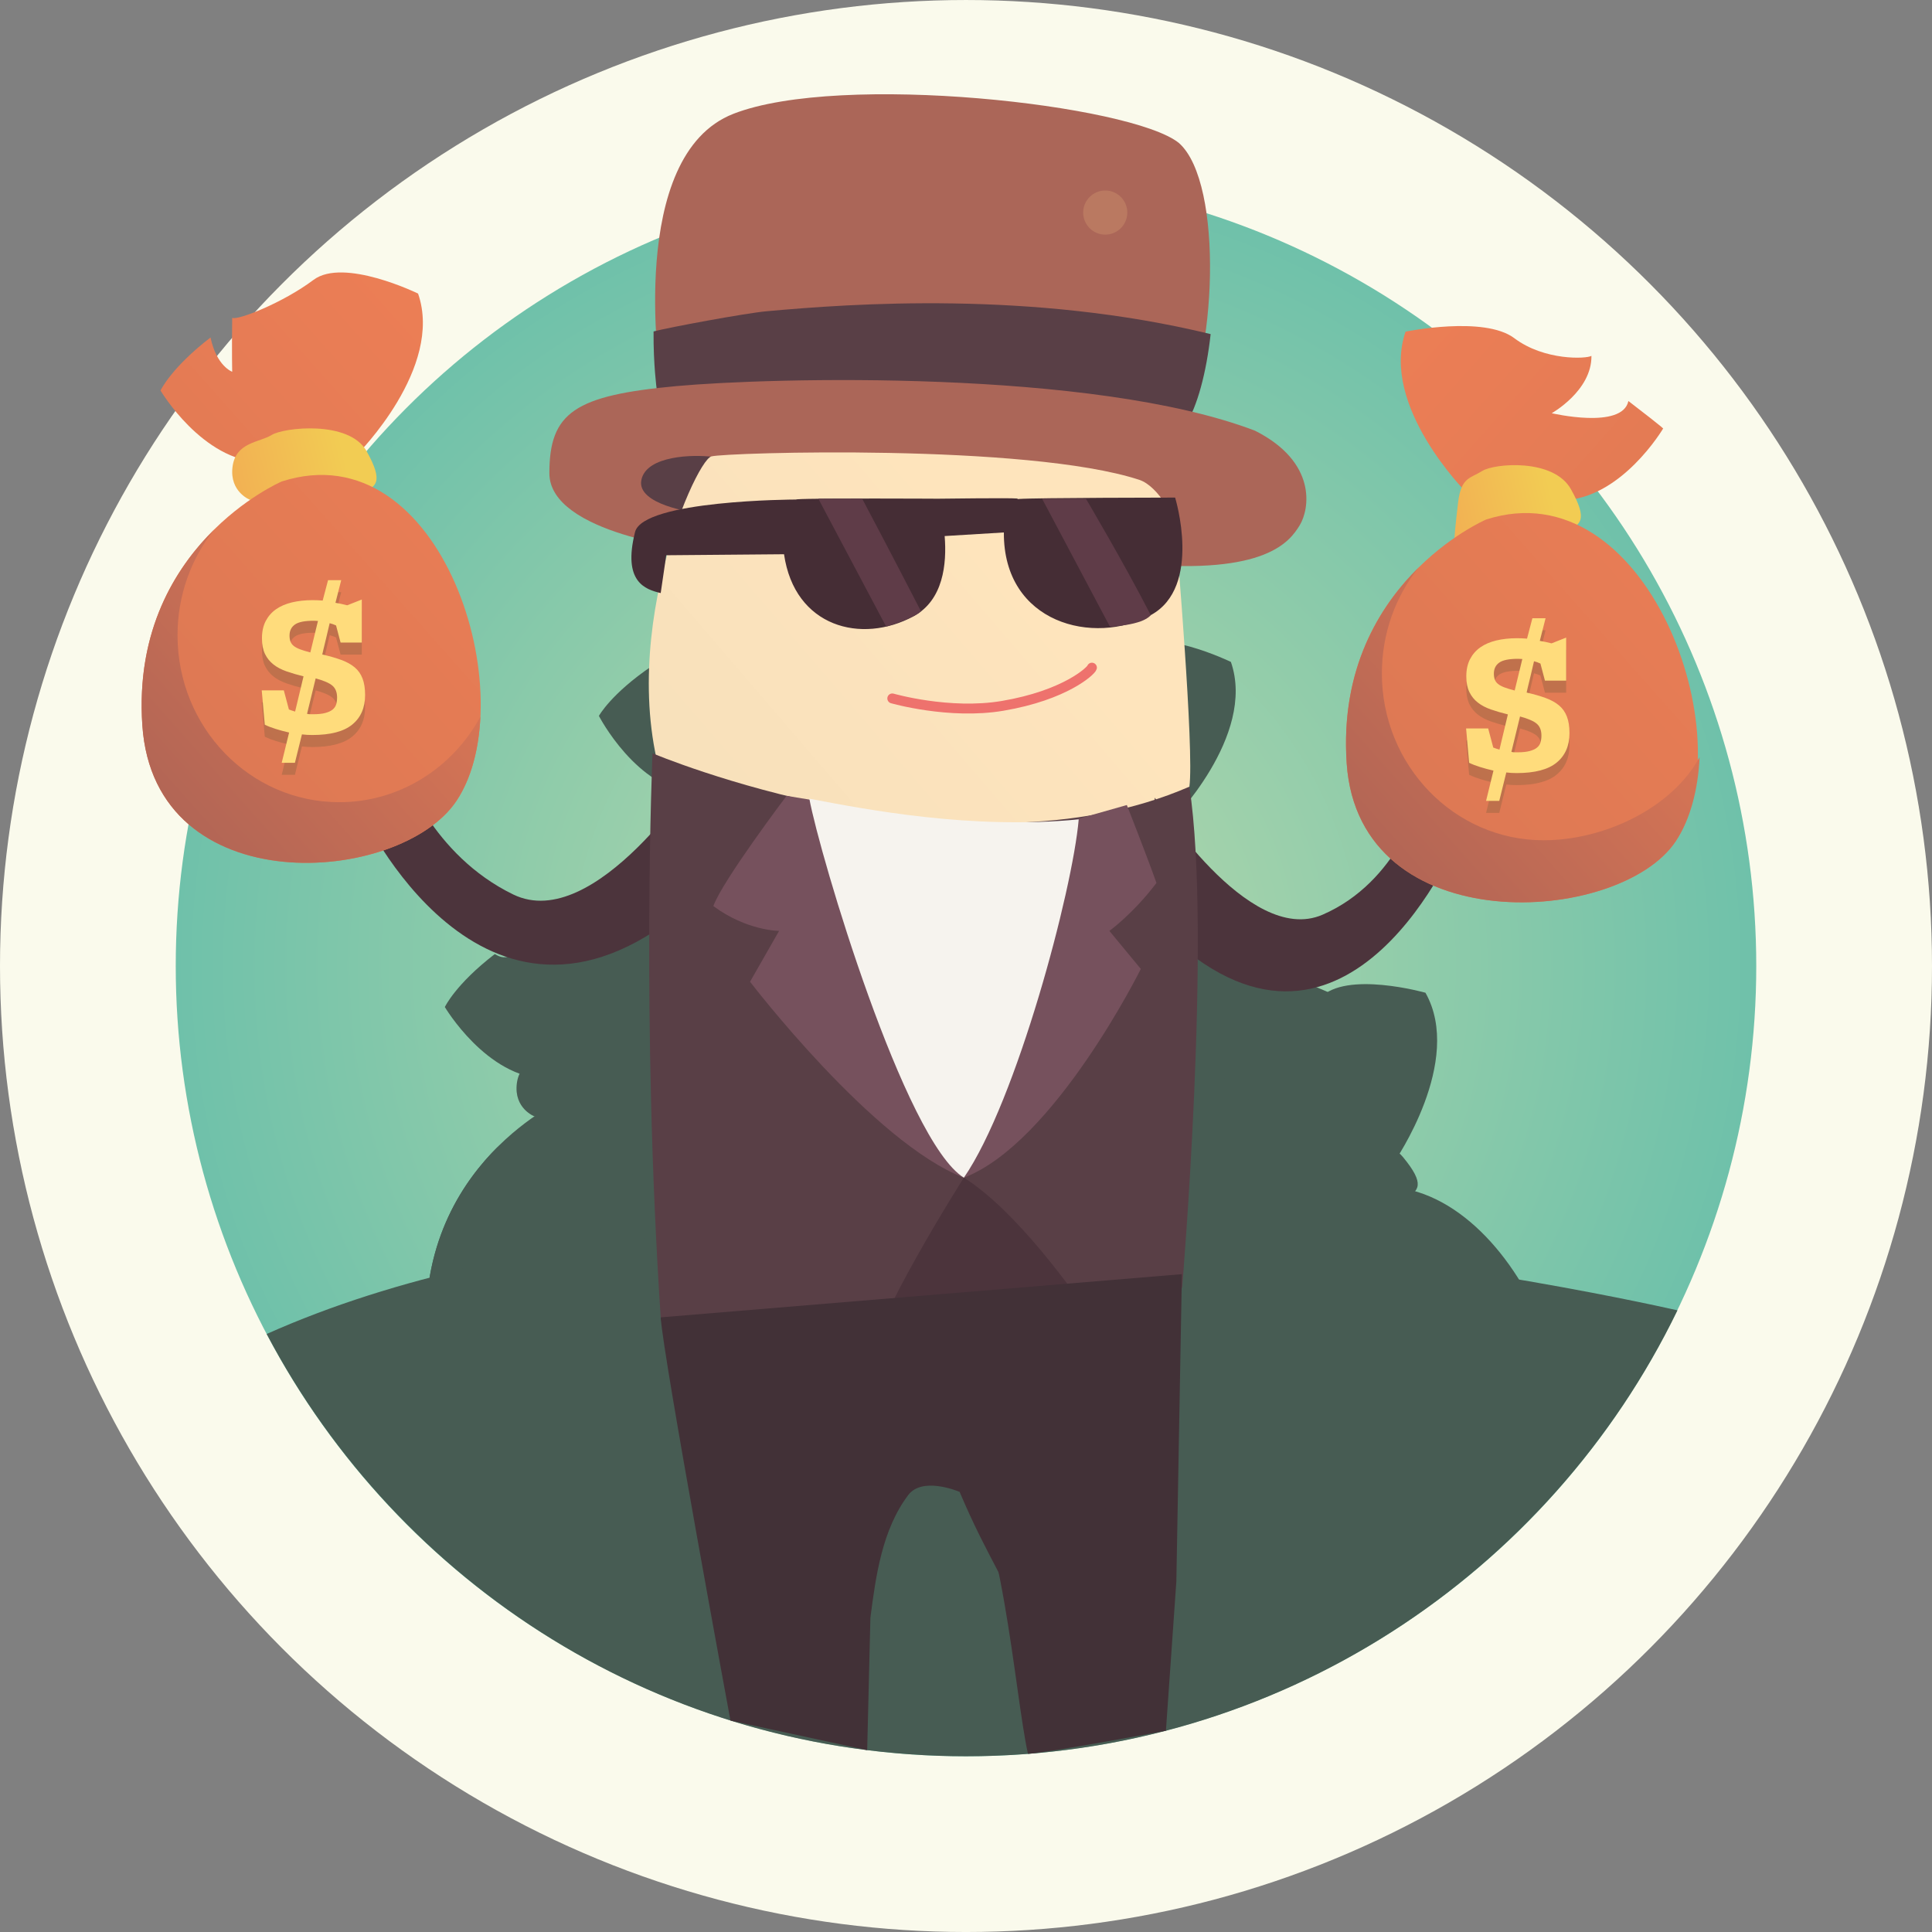 <?xml version="1.0" encoding="utf-8"?>
<!-- Generator: Adobe Illustrator 16.0.0, SVG Export Plug-In . SVG Version: 6.00 Build 0)  -->
<!DOCTYPE svg PUBLIC "-//W3C//DTD SVG 1.1//EN" "http://www.w3.org/Graphics/SVG/1.1/DTD/svg11.dtd">
<svg version="1.1" id="Calque_1" xmlns="http://www.w3.org/2000/svg" xmlns:xlink="http://www.w3.org/1999/xlink" x="0px" y="0px"
	 width="194.73px" height="194.732px" viewBox="0 0 194.73 194.732" enable-background="new 0 0 194.73 194.732"
	 xml:space="preserve">
<rect x="0" y="0" width="194.73" height="194.732" fill="#808080" stroke="none"/>
<g>
	<circle fill="#FAFAEC" cx="97.365" cy="97.366" r="97.365"/>
	<radialGradient id="SVGID_1_" cx="97.366" cy="97.366" r="79.651" gradientUnits="userSpaceOnUse">
		<stop  offset="0" style="stop-color:#BBDAAB"/>
		<stop  offset="1" style="stop-color:#6FC1AA"/>
	</radialGradient>
	<circle fill="url(#SVGID_1_)" cx="97.365" cy="97.366" r="79.652"/>
	<g>
		<path fill="#475C53" d="M128.214,116.396c0,0,8.705-8.705,6.107-16.186c0,0-7.506-3.665-10.547-1.373
			c-3.043,2.289-7.686,4.121-8.188,3.816c-0.045,3.512,0,5.438,0,5.438s-1.572-0.553-2.184-3.453
			c-3.971,3.053-5.039,5.344-5.039,5.344s4.215,7.127,10.201,7.229C124.55,117.31,128.214,116.396,128.214,116.396z"/>
		<path fill="#475C53" d="M117.392,121.001c0,0-2.08-0.789-1.775-3.307c0.307-2.521,2.721-2.467,3.943-3.229
			c1.221-0.766,7.814-1.506,9.57,1.625s0.994,3.664-0.611,4.197C126.917,120.824,117.392,121.001,117.392,121.001z"/>
		<path fill="#475C53" d="M120.582,119.148c0,0-15.271,6.562-14.051,24.58c1.225,18.018,26.018,16.104,31.668,7.604
			C145.099,140.949,136.765,113.953,120.582,119.148z"/>
		<g opacity="0.5">
			<path fill="#475C53" d="M119.976,145.304c-0.42-0.133-0.787-0.273-1.104-0.426l-0.307-3.465h2.225l0.514,1.928
				c0.111,0.043,0.219,0.082,0.32,0.115c0.104,0.035,0.205,0.066,0.303,0.094l0.85-3.549c-0.623-0.152-1.191-0.318-1.707-0.5
				c-0.518-0.178-0.959-0.41-1.32-0.695c-0.365-0.283-0.648-0.635-0.855-1.057c-0.205-0.422-0.309-0.953-0.309-1.588
				c0-0.664,0.125-1.238,0.373-1.725c0.252-0.482,0.594-0.881,1.037-1.191c0.443-0.312,0.98-0.545,1.609-0.697
				s1.324-0.227,2.088-0.227c0.178,0,0.352,0.002,0.518,0.01c0.166,0.006,0.332,0.016,0.496,0.031l0.541-2.055h1.328l-0.582,2.283
				c0.197,0.027,0.387,0.062,0.572,0.104c0.186,0.043,0.389,0.09,0.613,0.145l1.471-0.578v4.338h-2.137l-0.457-1.725
				c-0.207-0.098-0.422-0.172-0.645-0.23l-0.371,1.578c-0.098,0.4-0.184,0.762-0.262,1.082c-0.074,0.316-0.111,0.482-0.111,0.496
				c0.732,0.166,1.373,0.35,1.918,0.551c0.547,0.201,0.998,0.447,1.35,0.748c0.354,0.295,0.617,0.67,0.789,1.119
				c0.174,0.449,0.26,1.008,0.26,1.67c0,1.275-0.43,2.264-1.293,2.971c-0.857,0.707-2.205,1.057-4.035,1.057
				c-0.361,0-0.707-0.021-1.039-0.062l-0.709,2.865h-1.33l0.746-3.049C120.843,145.558,120.394,145.435,119.976,145.304z
				 M124.023,134.406c-0.068-0.006-0.139-0.01-0.207-0.01c-0.914,0-1.551,0.127-1.91,0.385c-0.359,0.256-0.541,0.627-0.541,1.109
				c0,0.236,0.033,0.438,0.094,0.602c0.064,0.168,0.17,0.312,0.322,0.436c0.154,0.127,0.363,0.242,0.635,0.346
				c0.27,0.102,0.619,0.209,1.047,0.318l0.77-3.174C124.162,134.417,124.091,134.414,124.023,134.406z M123.443,143.822
				c0.111,0,0.219,0,0.332,0c0.484,0,0.881-0.045,1.191-0.127c0.312-0.082,0.559-0.197,0.738-0.342
				c0.18-0.146,0.301-0.322,0.363-0.529c0.061-0.209,0.092-0.438,0.092-0.684c0-0.527-0.154-0.928-0.467-1.195
				c-0.309-0.27-0.875-0.516-1.691-0.736l-0.869,3.568C123.228,143.806,123.332,143.822,123.443,143.822z"/>
		</g>
		<g>
			<path fill="#475C53" d="M119.976,144.093c-0.42-0.131-0.787-0.271-1.104-0.426l-0.307-3.465h2.225l0.514,1.93
				c0.111,0.043,0.219,0.08,0.32,0.115c0.104,0.033,0.205,0.064,0.303,0.094l0.85-3.551c-0.623-0.152-1.191-0.318-1.707-0.498
				c-0.518-0.18-0.959-0.41-1.32-0.695c-0.365-0.283-0.648-0.637-0.855-1.059c-0.205-0.422-0.309-0.951-0.309-1.586
				c0-0.664,0.125-1.238,0.373-1.725c0.252-0.482,0.594-0.881,1.037-1.193s0.98-0.543,1.609-0.697
				c0.629-0.148,1.324-0.227,2.088-0.227c0.178,0,0.352,0.004,0.518,0.01c0.166,0.008,0.332,0.018,0.496,0.033l0.541-2.057h1.328
				l-0.582,2.283c0.197,0.029,0.387,0.064,0.572,0.104c0.186,0.043,0.389,0.09,0.613,0.146l1.471-0.58v4.336h-2.137l-0.457-1.723
				c-0.207-0.096-0.422-0.172-0.645-0.229l-0.371,1.578c-0.098,0.4-0.184,0.762-0.262,1.08c-0.074,0.318-0.111,0.484-0.111,0.496
				c0.732,0.166,1.373,0.35,1.918,0.551c0.547,0.201,0.998,0.449,1.35,0.748c0.354,0.295,0.617,0.672,0.789,1.121
				c0.174,0.449,0.26,1.006,0.26,1.67c0,1.271-0.43,2.264-1.293,2.969c-0.857,0.707-2.205,1.057-4.035,1.057
				c-0.361,0-0.707-0.02-1.039-0.061l-0.709,2.863h-1.33l0.746-3.051C120.843,144.347,120.394,144.226,119.976,144.093z
				 M124.023,133.197c-0.068-0.008-0.139-0.01-0.207-0.01c-0.914,0-1.551,0.127-1.91,0.385c-0.359,0.254-0.541,0.625-0.541,1.107
				c0,0.236,0.033,0.439,0.094,0.604c0.064,0.168,0.17,0.311,0.322,0.436c0.154,0.125,0.363,0.24,0.635,0.344
				c0.27,0.104,0.619,0.209,1.047,0.32l0.77-3.176C124.162,133.207,124.091,133.205,124.023,133.197z M123.443,142.611
				c0.111,0,0.219,0,0.332,0c0.484,0,0.881-0.043,1.191-0.125c0.312-0.084,0.559-0.197,0.738-0.342s0.301-0.322,0.363-0.529
				c0.061-0.209,0.092-0.438,0.092-0.686c0-0.525-0.154-0.926-0.467-1.195c-0.309-0.268-0.875-0.514-1.691-0.734l-0.869,3.568
				C123.228,142.597,123.332,142.611,123.443,142.611z"/>
		</g>
		<path fill="#475C53" d="M126.378,151.476c-9.002,0-16.301-7.531-16.301-16.822c0-4.045,1.385-7.752,3.688-10.654
			c-3.891,3.842-7.881,10.174-7.234,19.729c1.225,18.018,26.018,16.104,31.668,7.604c1.477-2.223,2.25-5.209,2.404-8.475
			C137.814,147.998,132.492,151.476,126.378,151.476z"/>
	</g>
	<g>
		<path fill="#475C53" d="M117.958,82.902c0,0,8.705-8.704,6.107-16.185c0,0-7.506-3.665-10.547-1.374
			c-3.043,2.29-7.686,4.121-8.188,3.816c-0.047,3.513,0,5.438,0,5.438s-1.574-0.553-2.184-3.453
			c-3.971,3.053-5.041,5.344-5.041,5.344s4.215,7.126,10.201,7.229C114.292,83.817,117.958,82.902,117.958,82.902z"/>
		<path fill="#475C53" d="M107.134,87.509c0,0-2.08-0.789-1.773-3.308c0.307-2.521,2.721-2.466,3.941-3.229
			c1.223-0.765,7.816-1.506,9.57,1.625c1.758,3.131,0.996,3.664-0.609,4.198C116.662,87.33,107.134,87.509,107.134,87.509z"/>
		<path fill="#475C53" d="M110.324,85.655c0,0-15.27,6.562-14.05,24.579c1.226,18.018,26.019,16.105,31.669,7.604
			C134.841,107.457,126.507,80.459,110.324,85.655z"/>
		<g opacity="0.5">
			<path fill="#475C53" d="M109.718,111.812c-0.418-0.133-0.785-0.275-1.102-0.428l-0.309-3.465h2.225l0.514,1.93
				c0.113,0.041,0.219,0.082,0.322,0.115c0.104,0.035,0.205,0.064,0.303,0.094l0.85-3.549c-0.623-0.154-1.191-0.32-1.709-0.5
				c-0.516-0.178-0.957-0.41-1.32-0.695c-0.363-0.283-0.648-0.637-0.855-1.059c-0.203-0.42-0.307-0.951-0.307-1.588
				c0-0.664,0.123-1.236,0.371-1.723c0.252-0.482,0.596-0.881,1.039-1.193s0.979-0.543,1.607-0.695
				c0.631-0.152,1.326-0.227,2.088-0.227c0.178,0,0.354,0,0.518,0.01c0.168,0.006,0.332,0.016,0.498,0.031l0.541-2.056h1.326
				l-0.58,2.283c0.197,0.027,0.387,0.064,0.572,0.105s0.389,0.088,0.611,0.145l1.473-0.58v4.338h-2.139l-0.455-1.725
				c-0.207-0.096-0.422-0.172-0.645-0.229l-0.373,1.578c-0.096,0.4-0.182,0.762-0.26,1.08c-0.076,0.318-0.113,0.482-0.113,0.498
				c0.734,0.164,1.373,0.35,1.92,0.549c0.545,0.203,0.996,0.449,1.35,0.748c0.352,0.297,0.617,0.67,0.787,1.121
				c0.174,0.449,0.26,1.006,0.26,1.67c0,1.273-0.43,2.264-1.291,2.969c-0.857,0.707-2.205,1.057-4.037,1.057
				c-0.359,0-0.707-0.02-1.039-0.061l-0.707,2.865h-1.332l0.748-3.051C110.587,112.064,110.138,111.941,109.718,111.812z
				 M113.767,100.914c-0.07-0.006-0.139-0.01-0.209-0.01c-0.912,0-1.549,0.127-1.908,0.385c-0.359,0.254-0.541,0.627-0.541,1.107
				c0,0.238,0.033,0.439,0.094,0.604c0.062,0.166,0.17,0.311,0.322,0.436c0.154,0.125,0.363,0.242,0.635,0.344
				c0.268,0.102,0.617,0.211,1.045,0.32l0.77-3.176C113.904,100.923,113.835,100.921,113.767,100.914z M113.185,110.328
				c0.111,0,0.221,0,0.332,0c0.484,0,0.883-0.043,1.191-0.125c0.314-0.084,0.561-0.197,0.738-0.342
				c0.18-0.146,0.301-0.322,0.365-0.531c0.061-0.207,0.092-0.436,0.092-0.684c0-0.527-0.156-0.926-0.467-1.193
				c-0.311-0.271-0.875-0.518-1.693-0.738l-0.869,3.57C112.972,110.314,113.074,110.328,113.185,110.328z"/>
		</g>
		<g>
			<path fill="#475C53" d="M109.718,110.599c-0.418-0.129-0.785-0.271-1.102-0.426l-0.309-3.463h2.225l0.514,1.93
				c0.113,0.043,0.219,0.08,0.322,0.113s0.205,0.066,0.303,0.096l0.85-3.551c-0.623-0.152-1.191-0.32-1.709-0.498
				c-0.516-0.182-0.957-0.41-1.32-0.697c-0.363-0.283-0.648-0.635-0.855-1.059c-0.203-0.422-0.307-0.951-0.307-1.586
				c0-0.664,0.123-1.238,0.371-1.725c0.252-0.482,0.596-0.881,1.039-1.193c0.443-0.312,0.979-0.542,1.607-0.696
				c0.631-0.149,1.326-0.227,2.088-0.227c0.178,0,0.354,0.004,0.518,0.01c0.168,0.007,0.332,0.018,0.498,0.032l0.541-2.056h1.326
				l-0.58,2.283c0.197,0.028,0.387,0.063,0.572,0.104c0.186,0.042,0.389,0.09,0.611,0.146l1.473-0.581v4.337h-2.139l-0.455-1.723
				c-0.207-0.098-0.422-0.174-0.645-0.229l-0.373,1.578c-0.096,0.398-0.182,0.762-0.26,1.08c-0.076,0.316-0.113,0.484-0.113,0.496
				c0.734,0.166,1.373,0.35,1.92,0.551c0.545,0.201,0.996,0.447,1.35,0.748c0.352,0.295,0.617,0.67,0.787,1.119
				c0.174,0.449,0.26,1.006,0.26,1.67c0,1.273-0.43,2.264-1.291,2.971c-0.857,0.705-2.205,1.057-4.037,1.057
				c-0.359,0-0.707-0.021-1.039-0.062l-0.707,2.865h-1.332l0.748-3.051C110.587,110.853,110.138,110.732,109.718,110.599z
				 M113.767,99.703c-0.07-0.006-0.139-0.008-0.209-0.008c-0.912,0-1.549,0.125-1.908,0.383c-0.359,0.254-0.541,0.627-0.541,1.109
				c0,0.236,0.033,0.438,0.094,0.604c0.062,0.166,0.17,0.311,0.322,0.434c0.154,0.127,0.363,0.24,0.635,0.344
				c0.268,0.104,0.617,0.209,1.045,0.32l0.77-3.174C113.904,99.714,113.835,99.71,113.767,99.703z M113.185,109.117
				c0.111,0,0.221,0,0.332,0c0.484,0,0.883-0.043,1.191-0.125c0.314-0.082,0.561-0.195,0.738-0.342
				c0.18-0.145,0.301-0.322,0.365-0.529c0.061-0.207,0.092-0.438,0.092-0.686c0-0.525-0.156-0.924-0.467-1.193
				s-0.875-0.514-1.693-0.736l-0.869,3.568C112.972,109.103,113.074,109.117,113.185,109.117z"/>
		</g>
		<path fill="#475C53" d="M116.123,117.984c-9.004,0-16.301-7.533-16.301-16.824c0-4.043,1.383-7.751,3.688-10.653
			c-3.893,3.841-7.882,10.174-7.236,19.727c1.226,18.018,26.019,16.105,31.669,7.604c1.477-2.223,2.25-5.207,2.404-8.473
			C127.556,114.503,122.236,117.984,116.123,117.984z"/>
	</g>
	<g>
		<path fill="#475C53" d="M64.688,107.916c0,0,8.705-8.705,6.107-16.185c0,0-7.506-3.665-10.547-1.374
			c-3.043,2.29-7.686,4.121-8.188,3.816c-0.046,3.513-2.184,1.985-2.184,1.985s0.61,2.9,0,0c-3.971,3.052-5.04,5.343-5.04,5.343
			s4.215,7.127,10.201,7.229C61.023,108.83,64.688,107.916,64.688,107.916z"/>
		<path fill="#475C53" d="M53.865,112.521c0,0-2.08-0.789-1.774-3.307c0.307-2.521,2.721-2.467,3.942-3.229
			c1.222-0.766,7.815-1.506,9.57,1.625c1.757,3.131,0.995,3.664-0.61,4.197C63.392,112.343,53.865,112.521,53.865,112.521z"/>
		<path fill="#475C53" d="M57.055,110.667c0,0-15.271,6.562-14.051,24.58c1.226,18.018,26.019,16.104,31.669,7.604
			C81.572,132.468,73.238,105.472,57.055,110.667z"/>
		<g opacity="0.5">
			<path fill="#475C53" d="M56.449,136.824c-0.419-0.133-0.786-0.273-1.103-0.426l-0.308-3.465h2.225l0.514,1.928
				c0.112,0.043,0.219,0.082,0.321,0.115c0.104,0.035,0.205,0.066,0.303,0.094l0.85-3.549c-0.623-0.152-1.191-0.318-1.708-0.5
				c-0.517-0.178-0.958-0.41-1.32-0.695c-0.364-0.283-0.648-0.635-0.855-1.057c-0.204-0.422-0.308-0.953-0.308-1.588
				c0-0.664,0.124-1.238,0.372-1.725c0.252-0.482,0.595-0.881,1.038-1.191c0.443-0.312,0.979-0.545,1.608-0.697
				c0.63-0.152,1.325-0.227,2.088-0.227c0.178,0,0.353,0.002,0.518,0.01c0.167,0.006,0.332,0.016,0.497,0.031l0.541-2.055h1.327
				l-0.581,2.283c0.197,0.027,0.387,0.062,0.572,0.104c0.186,0.043,0.389,0.09,0.612,0.145l1.472-0.578v4.338h-2.138l-0.456-1.725
				c-0.207-0.098-0.422-0.172-0.645-0.23l-0.372,1.578c-0.097,0.4-0.183,0.762-0.261,1.082c-0.075,0.316-0.112,0.482-0.112,0.496
				c0.733,0.166,1.373,0.35,1.919,0.551s0.997,0.447,1.35,0.748c0.353,0.295,0.617,0.67,0.788,1.119
				c0.174,0.449,0.26,1.008,0.26,1.67c0,1.275-0.43,2.264-1.292,2.971c-0.857,0.707-2.205,1.057-4.036,1.057
				c-0.36,0-0.707-0.021-1.039-0.062l-0.708,2.865h-1.331l0.747-3.049C57.317,137.078,56.868,136.955,56.449,136.824z
				 M60.497,125.925c-0.069-0.006-0.139-0.01-0.208-0.01c-0.913,0-1.55,0.127-1.909,0.385c-0.359,0.256-0.541,0.627-0.541,1.109
				c0,0.236,0.033,0.438,0.094,0.602c0.063,0.168,0.17,0.312,0.322,0.436c0.154,0.127,0.363,0.242,0.635,0.346
				c0.269,0.102,0.618,0.209,1.046,0.318l0.77-3.174C60.635,125.937,60.565,125.933,60.497,125.925z M59.916,135.341
				c0.111,0,0.22,0,0.332,0c0.484,0,0.882-0.045,1.191-0.127c0.313-0.082,0.56-0.197,0.738-0.342
				c0.18-0.146,0.301-0.322,0.364-0.529c0.061-0.209,0.092-0.438,0.092-0.684c0-0.527-0.155-0.928-0.467-1.195
				c-0.31-0.27-0.875-0.516-1.692-0.736l-0.869,3.568C59.702,135.326,59.805,135.341,59.916,135.341z"/>
		</g>
		<g>
			<path fill="#475C53" d="M56.449,135.613c-0.419-0.131-0.786-0.271-1.103-0.426l-0.308-3.465h2.225l0.514,1.93
				c0.112,0.043,0.219,0.08,0.321,0.115c0.104,0.033,0.205,0.064,0.303,0.094l0.85-3.551c-0.623-0.152-1.191-0.318-1.708-0.498
				s-0.958-0.41-1.32-0.695c-0.364-0.283-0.648-0.637-0.855-1.059c-0.204-0.422-0.308-0.951-0.308-1.586
				c0-0.664,0.124-1.238,0.372-1.725c0.252-0.482,0.595-0.881,1.038-1.193s0.979-0.543,1.608-0.697
				c0.63-0.148,1.325-0.227,2.088-0.227c0.178,0,0.353,0.004,0.518,0.01c0.167,0.008,0.332,0.018,0.497,0.033l0.541-2.057h1.327
				l-0.581,2.283c0.197,0.029,0.387,0.064,0.572,0.104c0.186,0.043,0.389,0.09,0.612,0.146l1.472-0.58v4.336h-2.138l-0.456-1.723
				c-0.207-0.096-0.422-0.172-0.645-0.229l-0.372,1.578c-0.097,0.4-0.183,0.762-0.261,1.08c-0.075,0.318-0.112,0.484-0.112,0.496
				c0.733,0.166,1.373,0.35,1.919,0.551s0.997,0.449,1.35,0.748c0.353,0.295,0.617,0.672,0.788,1.121
				c0.174,0.449,0.26,1.006,0.26,1.67c0,1.271-0.43,2.264-1.292,2.969c-0.857,0.707-2.205,1.057-4.036,1.057
				c-0.36,0-0.707-0.02-1.039-0.061l-0.708,2.863h-1.331l0.747-3.051C57.317,135.867,56.868,135.746,56.449,135.613z
				 M60.497,124.716c-0.069-0.008-0.139-0.01-0.208-0.01c-0.913,0-1.55,0.127-1.909,0.385c-0.359,0.254-0.541,0.625-0.541,1.107
				c0,0.236,0.033,0.439,0.094,0.604c0.063,0.168,0.17,0.311,0.322,0.436c0.154,0.125,0.363,0.24,0.635,0.344
				c0.269,0.104,0.618,0.209,1.046,0.32l0.77-3.176C60.635,124.726,60.565,124.724,60.497,124.716z M59.916,134.13
				c0.111,0,0.22,0,0.332,0c0.484,0,0.882-0.043,1.191-0.125c0.313-0.084,0.56-0.197,0.738-0.342
				c0.18-0.145,0.301-0.322,0.364-0.529c0.061-0.209,0.092-0.438,0.092-0.686c0-0.525-0.155-0.926-0.467-1.195
				c-0.31-0.268-0.875-0.514-1.692-0.734l-0.869,3.568C59.702,134.117,59.805,134.13,59.916,134.13z"/>
		</g>
		<path fill="#475C53" d="M62.853,142.996c-9.003,0-16.301-7.531-16.301-16.822c0-4.045,1.384-7.752,3.688-10.654
			c-3.892,3.842-7.882,10.174-7.235,19.729c1.226,18.018,26.019,16.104,31.669,7.604c1.477-2.223,2.25-5.209,2.404-8.475
			C74.287,139.517,68.966,142.996,62.853,142.996z"/>
	</g>
	<g>
		<path fill="#475C53" d="M81.714,79.96c0,0,8.705-8.704,6.107-16.185c0,0-7.506-3.665-10.547-1.374
			c-3.043,2.29-7.686,4.121-8.188,3.816c-0.046,3.513,0,5.438,0,5.438s-1.573-0.553-2.184-3.453c-3.971,3.053-5.04,5.344-5.04,5.344
			s4.215,7.126,10.201,7.229C78.049,80.875,81.714,79.96,81.714,79.96z"/>
		<path fill="#475C53" d="M70.891,84.566c0,0-2.08-0.789-1.774-3.308c0.307-2.521,2.721-2.466,3.942-3.229
			c1.222-0.765,7.815-1.506,9.57,1.625c1.757,3.131,0.995,3.664-0.61,4.198C80.417,84.388,70.891,84.566,70.891,84.566z"/>
		<path fill="#475C53" d="M74.08,82.713c0,0-15.271,6.562-14.051,24.58c1.226,18.018,26.019,16.104,31.669,7.604
			C98.597,104.513,90.264,77.517,74.08,82.713z"/>
		<g opacity="0.5">
			<path fill="#475C53" d="M73.475,108.869c-0.419-0.133-0.786-0.273-1.103-0.426l-0.308-3.465h2.225l0.514,1.928
				c0.112,0.043,0.219,0.082,0.321,0.115c0.104,0.035,0.205,0.066,0.303,0.094l0.85-3.549c-0.623-0.152-1.191-0.318-1.708-0.5
				c-0.517-0.178-0.958-0.41-1.32-0.695c-0.364-0.283-0.648-0.635-0.855-1.057c-0.204-0.422-0.308-0.953-0.308-1.588
				c0-0.664,0.124-1.238,0.372-1.724c0.252-0.482,0.595-0.881,1.038-1.192c0.443-0.312,0.979-0.544,1.608-0.696
				c0.63-0.152,1.325-0.227,2.088-0.227c0.178,0,0.353,0.001,0.518,0.01c0.167,0.006,0.332,0.016,0.497,0.031l0.541-2.056h1.327
				l-0.581,2.283c0.197,0.027,0.387,0.063,0.572,0.104c0.186,0.042,0.389,0.089,0.612,0.145l1.472-0.579v4.338h-2.138l-0.456-1.725
				c-0.207-0.097-0.422-0.172-0.645-0.229l-0.372,1.578c-0.097,0.4-0.183,0.762-0.261,1.082c-0.075,0.316-0.112,0.482-0.112,0.496
				c0.733,0.166,1.373,0.35,1.919,0.551s0.997,0.447,1.35,0.748c0.353,0.295,0.617,0.67,0.788,1.119
				c0.174,0.449,0.26,1.008,0.26,1.67c0,1.275-0.43,2.264-1.292,2.971c-0.857,0.707-2.205,1.057-4.036,1.057
				c-0.36,0-0.707-0.021-1.039-0.062l-0.708,2.865h-1.331l0.747-3.049C74.343,109.123,73.894,109,73.475,108.869z M77.522,97.971
				c-0.069-0.006-0.139-0.01-0.208-0.01c-0.913,0-1.55,0.127-1.909,0.385c-0.359,0.255-0.541,0.626-0.541,1.109
				c0,0.236,0.033,0.438,0.094,0.602c0.063,0.168,0.17,0.312,0.322,0.436c0.154,0.127,0.363,0.242,0.635,0.346
				c0.269,0.102,0.618,0.209,1.046,0.318l0.77-3.174C77.66,97.981,77.591,97.979,77.522,97.971z M76.941,107.386
				c0.111,0,0.22,0,0.332,0c0.484,0,0.882-0.045,1.191-0.127c0.313-0.082,0.56-0.197,0.738-0.342
				c0.18-0.146,0.301-0.322,0.364-0.529c0.061-0.209,0.092-0.438,0.092-0.684c0-0.527-0.155-0.928-0.467-1.195
				c-0.31-0.27-0.875-0.516-1.692-0.736l-0.869,3.568C76.728,107.371,76.83,107.386,76.941,107.386z"/>
		</g>
		<g>
			<path fill="#475C53" d="M73.475,107.658c-0.419-0.131-0.786-0.271-1.103-0.426l-0.308-3.465h2.225l0.514,1.93
				c0.112,0.043,0.219,0.08,0.321,0.115c0.104,0.033,0.205,0.064,0.303,0.094l0.85-3.551c-0.623-0.152-1.191-0.318-1.708-0.498
				s-0.958-0.41-1.32-0.695c-0.364-0.283-0.648-0.637-0.855-1.059c-0.204-0.422-0.308-0.951-0.308-1.586
				c0-0.664,0.124-1.238,0.372-1.725c0.252-0.482,0.595-0.881,1.038-1.193c0.443-0.312,0.979-0.542,1.608-0.696
				c0.63-0.149,1.325-0.227,2.088-0.227c0.178,0,0.353,0.004,0.518,0.01c0.167,0.007,0.332,0.018,0.497,0.032l0.541-2.056h1.327
				l-0.581,2.283c0.197,0.028,0.387,0.063,0.572,0.104c0.186,0.042,0.389,0.09,0.612,0.146l1.472-0.581v4.336h-2.138l-0.456-1.722
				c-0.207-0.097-0.422-0.173-0.645-0.229l-0.372,1.578c-0.097,0.4-0.183,0.762-0.261,1.08c-0.075,0.318-0.112,0.484-0.112,0.496
				c0.733,0.166,1.373,0.35,1.919,0.551s0.997,0.449,1.35,0.748c0.353,0.295,0.617,0.672,0.788,1.121
				c0.174,0.449,0.26,1.006,0.26,1.67c0,1.271-0.43,2.264-1.292,2.969c-0.857,0.707-2.205,1.057-4.036,1.057
				c-0.36,0-0.707-0.02-1.039-0.061l-0.708,2.863h-1.331l0.747-3.051C74.343,107.912,73.894,107.791,73.475,107.658z M77.522,96.761
				c-0.069-0.007-0.139-0.009-0.208-0.009c-0.913,0-1.55,0.126-1.909,0.384c-0.359,0.254-0.541,0.626-0.541,1.108
				c0,0.236,0.033,0.439,0.094,0.603c0.063,0.168,0.17,0.311,0.322,0.436c0.154,0.125,0.363,0.24,0.635,0.344
				c0.269,0.104,0.618,0.209,1.046,0.32l0.77-3.175C77.66,96.771,77.591,96.769,77.522,96.761z M76.941,106.175
				c0.111,0,0.22,0,0.332,0c0.484,0,0.882-0.043,1.191-0.125c0.313-0.084,0.56-0.197,0.738-0.342
				c0.18-0.145,0.301-0.322,0.364-0.529c0.061-0.209,0.092-0.438,0.092-0.686c0-0.525-0.155-0.926-0.467-1.195
				c-0.31-0.268-0.875-0.514-1.692-0.734l-0.869,3.568C76.728,106.162,76.83,106.175,76.941,106.175z"/>
		</g>
		<path fill="#475C53" d="M79.878,115.041c-9.003,0-16.301-7.531-16.301-16.823c0-4.044,1.384-7.752,3.688-10.653
			c-3.892,3.841-7.882,10.174-7.235,19.728c1.226,18.018,26.019,16.104,31.669,7.604c1.477-2.223,2.25-5.209,2.404-8.475
			C91.312,111.562,85.991,115.041,79.878,115.041z"/>
	</g>
	<g>
		<path fill="#475C53" d="M79.797,79.747c0,0,9.21-8.168,7.064-15.79c0,0-7.272-4.107-10.445-2.003
			c-3.175,2.104-7.918,3.654-8.401,3.319c-0.256,3.504-0.325,5.429-0.325,5.429s-1.537-0.646-1.974-3.577
			c-4.146,2.81-5.351,5.032-5.351,5.032s3.781,7.365,9.75,7.826C76.083,80.441,79.797,79.747,79.797,79.747z"/>
		<path fill="#475C53" d="M68.717,83.697c0,0-2.029-0.912-1.573-3.408c0.457-2.498,2.863-2.298,4.129-2.986
			c1.265-0.69,7.892-1.035,9.456,2.195c1.566,3.23,0.773,3.717-0.861,4.153C78.237,84.089,68.717,83.697,68.717,83.697z"/>
		<path fill="#475C53" d="M72.012,82.038c0,0-15.636,5.637-15.496,23.694c0.145,18.059,25.008,17.633,31.156,9.486
			C95.181,105.267,88.478,77.819,72.012,82.038z"/>
		<g opacity="0.5">
			<path fill="#475C53" d="M69.842,108.111c-0.41-0.158-0.769-0.32-1.075-0.492l-0.1-3.477l2.221,0.133l0.397,1.957
				c0.109,0.049,0.214,0.094,0.313,0.133c0.102,0.043,0.201,0.078,0.297,0.113l1.061-3.492c-0.612-0.191-1.17-0.391-1.675-0.602
				c-0.505-0.209-0.932-0.467-1.276-0.773c-0.347-0.305-0.609-0.674-0.791-1.107c-0.179-0.432-0.25-0.969-0.212-1.602
				c0.04-0.664,0.198-1.229,0.475-1.699c0.28-0.467,0.646-0.844,1.107-1.129s1.011-0.484,1.647-0.599
				c0.638-0.114,1.336-0.146,2.098-0.101c0.178,0.01,0.352,0.021,0.517,0.04c0.166,0.017,0.33,0.036,0.494,0.062l0.662-2.02
				l1.325,0.079L76.61,95.78c0.195,0.039,0.383,0.087,0.565,0.139c0.183,0.053,0.383,0.112,0.603,0.181l1.503-0.49l-0.259,4.332
				l-2.134-0.129l-0.353-1.749c-0.2-0.109-0.41-0.197-0.63-0.268l-0.466,1.553c-0.12,0.393-0.228,0.748-0.324,1.062
				c-0.095,0.312-0.142,0.475-0.143,0.49c0.723,0.209,1.351,0.432,1.883,0.664c0.533,0.234,0.969,0.506,1.303,0.826
				c0.334,0.316,0.576,0.707,0.72,1.166c0.146,0.459,0.199,1.02,0.159,1.682c-0.076,1.273-0.564,2.234-1.468,2.889
				c-0.897,0.654-2.264,0.922-4.092,0.812c-0.359-0.021-0.705-0.062-1.033-0.123l-0.879,2.816l-1.328-0.078l0.928-3
				C70.693,108.416,70.252,108.265,69.842,108.111z M74.535,97.475c-0.069-0.01-0.139-0.018-0.207-0.022
				c-0.912-0.055-1.555,0.034-1.93,0.271c-0.373,0.232-0.577,0.593-0.605,1.074c-0.015,0.236,0.007,0.439,0.057,0.607
				c0.054,0.17,0.151,0.32,0.296,0.453c0.146,0.135,0.349,0.264,0.613,0.383c0.262,0.117,0.604,0.246,1.024,0.381l0.959-3.123
				C74.672,97.493,74.603,97.486,74.535,97.475z M73.392,106.837c0.11,0.008,0.219,0.014,0.331,0.02
				c0.483,0.029,0.883,0.01,1.197-0.053c0.317-0.064,0.57-0.164,0.757-0.297c0.188-0.137,0.319-0.305,0.396-0.508
				c0.073-0.205,0.118-0.432,0.133-0.678c0.031-0.525-0.1-0.934-0.395-1.221c-0.293-0.287-0.843-0.566-1.646-0.836l-1.081,3.51
				C73.179,106.81,73.28,106.832,73.392,106.837z"/>
		</g>
		<g>
			<path fill="#475C53" d="M69.914,106.902c-0.41-0.154-0.768-0.318-1.074-0.492l-0.1-3.475l2.22,0.133l0.397,1.957
				c0.109,0.049,0.214,0.092,0.314,0.133c0.101,0.039,0.2,0.078,0.296,0.113l1.061-3.494c-0.612-0.189-1.17-0.391-1.675-0.6
				c-0.505-0.211-0.932-0.467-1.276-0.773c-0.347-0.305-0.609-0.674-0.791-1.107c-0.178-0.434-0.25-0.968-0.212-1.602
				c0.04-0.663,0.198-1.229,0.475-1.699c0.28-0.467,0.646-0.844,1.107-1.129c0.462-0.285,1.011-0.482,1.647-0.6
				c0.638-0.111,1.337-0.146,2.098-0.101c0.178,0.011,0.352,0.024,0.517,0.04c0.166,0.018,0.33,0.038,0.494,0.062l0.663-2.02
				l1.324,0.079l-0.717,2.244c0.195,0.04,0.383,0.087,0.565,0.138c0.183,0.054,0.383,0.113,0.603,0.183l1.504-0.491l-0.26,4.329
				l-2.134-0.127l-0.352-1.748c-0.201-0.109-0.411-0.198-0.63-0.267l-0.466,1.553c-0.121,0.394-0.229,0.75-0.325,1.063
				c-0.095,0.312-0.142,0.477-0.142,0.488c0.722,0.209,1.35,0.432,1.882,0.664c0.533,0.234,0.969,0.508,1.303,0.828
				c0.334,0.314,0.576,0.707,0.72,1.166c0.146,0.457,0.199,1.02,0.159,1.682c-0.076,1.27-0.564,2.234-1.467,2.887
				c-0.898,0.654-2.265,0.924-4.093,0.814c-0.359-0.023-0.704-0.064-1.033-0.125l-0.879,2.816l-1.328-0.078l0.929-3.002
				C70.766,107.207,70.325,107.06,69.914,106.902z M74.607,96.267c-0.069-0.011-0.139-0.017-0.207-0.021
				c-0.912-0.055-1.555,0.032-1.929,0.269c-0.374,0.231-0.578,0.593-0.606,1.074c-0.015,0.235,0.007,0.439,0.058,0.607
				c0.053,0.171,0.15,0.32,0.295,0.454c0.146,0.135,0.349,0.262,0.613,0.381c0.262,0.119,0.604,0.246,1.025,0.383l0.958-3.124
				C74.744,96.286,74.675,96.278,74.607,96.267z M73.464,105.628c0.111,0.008,0.22,0.014,0.331,0.021
				c0.483,0.027,0.883,0.01,1.197-0.055c0.317-0.064,0.57-0.162,0.757-0.297c0.188-0.133,0.319-0.303,0.396-0.506
				c0.073-0.205,0.118-0.432,0.133-0.68c0.031-0.523-0.1-0.932-0.395-1.219c-0.293-0.287-0.843-0.566-1.646-0.836l-1.081,3.51
				C73.251,105.603,73.353,105.623,73.464,105.628z"/>
		</g>
		<path fill="#475C53" d="M75.864,114.656c-8.986-0.539-15.82-8.494-15.265-17.769c0.242-4.037,1.846-7.655,4.318-10.414
			c-4.114,3.602-8.477,9.685-8.402,19.259c0.145,18.059,25.008,17.633,31.156,9.486c1.607-2.131,2.558-5.064,2.907-8.314
			C87.486,111.867,81.967,115.021,75.864,114.656z"/>
	</g>
	<g>
		<path fill="#475C53" d="M140.556,117.076c0,0,7.012-10.119,3.119-17.016c0,0-8.039-2.266-10.621,0.531
			c-2.586,2.797-6.828,5.428-7.375,5.217c0.582,3.465,0.971,5.352,0.971,5.352s-1.646-0.264-2.766-3.008
			c-3.361,3.713-4.004,6.158-4.004,6.158s5.418,6.258,11.328,5.291C137.113,118.63,140.556,117.076,140.556,117.076z"/>
		<path fill="#475C53" d="M130.73,123.541c0,0-2.188-0.406-2.338-2.938c-0.148-2.537,2.238-2.912,3.303-3.881
			c1.066-0.971,7.422-2.877,9.707-0.109c2.287,2.766,1.633,3.428,0.148,4.238C140.07,121.664,130.73,123.541,130.73,123.541z"/>
		<path fill="#475C53" d="M133.537,121.146c0,0-13.854,9.184-9.438,26.693c4.424,17.51,28.477,11.201,32.518,1.828
			C161.552,138.22,148.533,113.144,133.537,121.146z"/>
		<g opacity="0.5">
			<path fill="#475C53" d="M137.611,146.992c-0.436-0.057-0.822-0.131-1.162-0.225l-0.92-3.354l2.188-0.396l0.852,1.805
				c0.117,0.021,0.229,0.043,0.336,0.057c0.107,0.016,0.213,0.027,0.314,0.039l0.203-3.645c-0.641-0.039-1.23-0.102-1.771-0.188
				c-0.539-0.082-1.016-0.232-1.422-0.447c-0.41-0.215-0.752-0.51-1.031-0.889c-0.275-0.377-0.473-0.881-0.586-1.508
				c-0.119-0.652-0.1-1.238,0.059-1.762c0.162-0.52,0.428-0.973,0.809-1.357c0.381-0.387,0.867-0.711,1.459-0.973
				c0.592-0.264,1.262-0.461,2.014-0.596c0.174-0.033,0.346-0.062,0.51-0.084c0.166-0.023,0.33-0.043,0.494-0.057l0.166-2.119
				l1.307-0.238l-0.164,2.352c0.199-0.01,0.391-0.008,0.582,0c0.189,0.008,0.396,0.018,0.627,0.033l1.346-0.832l0.773,4.268
				l-2.104,0.381l-0.756-1.615c-0.221-0.059-0.445-0.094-0.676-0.111l-0.084,1.619c-0.023,0.412-0.043,0.783-0.062,1.111
				c-0.018,0.326-0.025,0.494-0.023,0.51c0.752,0.031,1.414,0.098,1.986,0.197c0.574,0.102,1.062,0.264,1.463,0.496
				c0.398,0.227,0.727,0.549,0.975,0.961c0.252,0.41,0.436,0.943,0.555,1.596c0.227,1.254-0.02,2.305-0.742,3.154
				c-0.717,0.848-1.98,1.432-3.783,1.76c-0.354,0.064-0.699,0.105-1.033,0.125l-0.184,2.945l-1.311,0.238l0.191-3.135
				C138.509,147.085,138.046,147.044,137.611,146.992z M139.648,135.544c-0.07,0.008-0.139,0.016-0.207,0.027
				c-0.898,0.164-1.502,0.402-1.809,0.721c-0.309,0.314-0.422,0.713-0.336,1.188c0.043,0.232,0.111,0.424,0.201,0.576
				c0.092,0.152,0.223,0.275,0.395,0.371c0.174,0.096,0.4,0.172,0.686,0.225c0.283,0.053,0.646,0.096,1.086,0.127l0.191-3.26
				C139.785,135.531,139.716,135.541,139.648,135.544z M140.757,144.912c0.109-0.02,0.215-0.039,0.326-0.059
				c0.477-0.086,0.859-0.201,1.15-0.336c0.293-0.139,0.516-0.295,0.664-0.469c0.152-0.176,0.238-0.371,0.264-0.586
				c0.023-0.217,0.014-0.447-0.031-0.689c-0.094-0.52-0.318-0.885-0.672-1.092c-0.354-0.211-0.953-0.352-1.797-0.424l-0.219,3.668
				C140.544,144.937,140.648,144.933,140.757,144.912z"/>
		</g>
		<g>
			<path fill="#475C53" d="M137.394,145.798c-0.436-0.053-0.822-0.127-1.16-0.223l-0.922-3.352l2.189-0.398l0.85,1.807
				c0.119,0.023,0.23,0.041,0.336,0.057c0.107,0.014,0.215,0.027,0.314,0.039l0.203-3.646c-0.641-0.039-1.229-0.102-1.77-0.186
				s-1.016-0.232-1.424-0.449c-0.408-0.213-0.752-0.51-1.031-0.889c-0.275-0.379-0.471-0.881-0.584-1.506
				c-0.119-0.652-0.1-1.24,0.057-1.762c0.162-0.521,0.428-0.975,0.809-1.361c0.381-0.385,0.867-0.707,1.459-0.971
				c0.592-0.26,1.264-0.461,2.014-0.596c0.174-0.033,0.348-0.061,0.512-0.084s0.328-0.041,0.494-0.057l0.166-2.119l1.305-0.236
				l-0.164,2.35c0.199-0.008,0.393-0.006,0.582,0c0.189,0.008,0.398,0.02,0.629,0.035l1.344-0.834l0.773,4.266l-2.102,0.383
				l-0.758-1.613c-0.221-0.059-0.445-0.096-0.674-0.111l-0.084,1.619c-0.025,0.41-0.045,0.783-0.064,1.109
				c-0.018,0.326-0.023,0.498-0.021,0.51c0.75,0.031,1.412,0.098,1.986,0.199c0.572,0.1,1.061,0.262,1.461,0.494
				c0.4,0.227,0.727,0.551,0.975,0.961c0.252,0.412,0.436,0.943,0.555,1.598c0.227,1.252-0.02,2.305-0.742,3.152
				c-0.717,0.848-1.98,1.434-3.781,1.76c-0.355,0.064-0.699,0.107-1.033,0.125l-0.186,2.945l-1.311,0.238l0.191-3.137
				C138.294,145.894,137.83,145.855,137.394,145.798z M139.431,134.355c-0.068,0.006-0.137,0.016-0.205,0.027
				c-0.898,0.164-1.504,0.4-1.811,0.719c-0.309,0.314-0.42,0.713-0.334,1.188c0.041,0.232,0.111,0.426,0.199,0.578
				c0.092,0.152,0.223,0.273,0.395,0.369c0.174,0.096,0.4,0.172,0.686,0.225c0.283,0.055,0.646,0.096,1.088,0.129l0.189-3.262
				C139.57,134.341,139.5,134.349,139.431,134.355z M140.541,143.72c0.109-0.02,0.217-0.039,0.326-0.059
				c0.477-0.086,0.861-0.199,1.15-0.336c0.293-0.137,0.516-0.293,0.666-0.467c0.15-0.176,0.238-0.371,0.264-0.586
				c0.021-0.217,0.012-0.447-0.031-0.691c-0.096-0.518-0.318-0.883-0.674-1.092c-0.352-0.209-0.953-0.35-1.797-0.422l-0.217,3.666
				C140.328,143.746,140.431,143.742,140.541,143.72z"/>
		</g>
		<path fill="#475C53" d="M145.013,151.921c-8.859,1.607-17.385-4.502-19.043-13.643c-0.721-3.98-0.021-7.875,1.727-11.141
			c-3.143,4.473-5.939,11.416-3.598,20.701c4.424,17.51,28.477,11.201,32.518,1.828c1.057-2.451,1.285-5.525,0.854-8.768
			C155.642,146.457,151.029,150.83,145.013,151.921z"/>
	</g>
	<g>
		<path fill="#475C53" d="M76.042,115.136c0,0,8.705-8.705,6.107-16.186c0,0-7.506-3.665-10.547-1.374
			c-3.043,2.29-7.686,4.122-8.188,3.817c-0.046,3.512,0,5.438,0,5.438s-1.573-0.553-2.184-3.453c-3.971,3.053-5.04,5.344-5.04,5.344
			s4.215,7.127,10.201,7.229C72.377,116.05,76.042,115.136,76.042,115.136z"/>
		<path fill="#475C53" d="M65.219,119.742c0,0-2.08-0.789-1.774-3.307c0.307-2.521,2.721-2.467,3.942-3.229
			c1.222-0.766,7.815-1.506,9.57,1.625c1.757,3.131,0.995,3.664-0.61,4.197C74.745,119.564,65.219,119.742,65.219,119.742z"/>
		<path fill="#475C53" d="M68.408,117.888c0,0-15.271,6.562-14.051,24.58c1.226,18.018,26.019,16.104,31.669,7.604
			C92.926,139.689,84.592,112.693,68.408,117.888z"/>
		<g opacity="0.5">
			<path fill="#475C53" d="M67.803,144.044c-0.419-0.133-0.786-0.273-1.103-0.426l-0.308-3.465h2.225l0.514,1.928
				c0.112,0.043,0.219,0.082,0.321,0.115c0.104,0.035,0.205,0.066,0.303,0.094l0.85-3.549c-0.623-0.152-1.191-0.318-1.708-0.5
				c-0.517-0.178-0.958-0.41-1.32-0.695c-0.364-0.283-0.648-0.635-0.855-1.057c-0.204-0.422-0.308-0.953-0.308-1.588
				c0-0.664,0.124-1.238,0.372-1.725c0.252-0.482,0.595-0.881,1.038-1.191c0.443-0.312,0.979-0.545,1.608-0.697
				c0.63-0.152,1.325-0.227,2.088-0.227c0.178,0,0.353,0.002,0.518,0.01c0.167,0.006,0.332,0.016,0.497,0.031l0.541-2.055h1.327
				l-0.581,2.283c0.197,0.027,0.387,0.062,0.572,0.104c0.186,0.043,0.389,0.09,0.612,0.145l1.472-0.578v4.338H74.34l-0.456-1.725
				c-0.207-0.098-0.422-0.172-0.645-0.23l-0.372,1.578c-0.097,0.4-0.183,0.762-0.261,1.082c-0.075,0.316-0.112,0.482-0.112,0.496
				c0.733,0.166,1.373,0.35,1.919,0.551s0.997,0.447,1.35,0.748c0.353,0.295,0.617,0.67,0.788,1.119
				c0.174,0.449,0.26,1.008,0.26,1.67c0,1.275-0.43,2.264-1.292,2.971c-0.857,0.707-2.205,1.057-4.036,1.057
				c-0.36,0-0.707-0.021-1.039-0.062l-0.708,2.865h-1.331l0.747-3.049C68.671,144.298,68.222,144.175,67.803,144.044z
				 M71.851,133.146c-0.069-0.006-0.139-0.01-0.208-0.01c-0.913,0-1.55,0.127-1.909,0.385c-0.359,0.256-0.541,0.627-0.541,1.109
				c0,0.236,0.033,0.438,0.094,0.602c0.063,0.168,0.17,0.312,0.322,0.436c0.154,0.127,0.363,0.242,0.635,0.346
				c0.269,0.102,0.618,0.209,1.046,0.318l0.77-3.174C71.988,133.158,71.919,133.154,71.851,133.146z M71.27,142.562
				c0.111,0,0.22,0,0.332,0c0.484,0,0.882-0.045,1.191-0.127c0.313-0.082,0.56-0.197,0.738-0.342
				c0.18-0.146,0.301-0.322,0.364-0.529c0.061-0.209,0.092-0.438,0.092-0.684c0-0.527-0.155-0.928-0.467-1.195
				c-0.31-0.27-0.875-0.516-1.692-0.736l-0.869,3.568C71.056,142.546,71.158,142.562,71.27,142.562z"/>
		</g>
		<g>
			<path fill="#475C53" d="M67.803,142.833c-0.419-0.131-0.786-0.271-1.103-0.426l-0.308-3.465h2.225l0.514,1.93
				c0.112,0.043,0.219,0.08,0.321,0.115c0.104,0.033,0.205,0.064,0.303,0.094l0.85-3.551c-0.623-0.152-1.191-0.318-1.708-0.498
				s-0.958-0.41-1.32-0.695c-0.364-0.283-0.648-0.637-0.855-1.059c-0.204-0.422-0.308-0.951-0.308-1.586
				c0-0.664,0.124-1.238,0.372-1.725c0.252-0.482,0.595-0.881,1.038-1.193s0.979-0.543,1.608-0.697
				c0.63-0.148,1.325-0.227,2.088-0.227c0.178,0,0.353,0.004,0.518,0.01c0.167,0.008,0.332,0.018,0.497,0.033l0.541-2.057h1.327
				l-0.581,2.283c0.197,0.029,0.387,0.064,0.572,0.104c0.186,0.043,0.389,0.09,0.612,0.146l1.472-0.58v4.336H74.34l-0.456-1.723
				c-0.207-0.096-0.422-0.172-0.645-0.229l-0.372,1.578c-0.097,0.4-0.183,0.762-0.261,1.08c-0.075,0.318-0.112,0.484-0.112,0.496
				c0.733,0.166,1.373,0.35,1.919,0.551s0.997,0.449,1.35,0.748c0.353,0.295,0.617,0.672,0.788,1.121
				c0.174,0.449,0.26,1.006,0.26,1.67c0,1.271-0.43,2.264-1.292,2.969c-0.857,0.707-2.205,1.057-4.036,1.057
				c-0.36,0-0.707-0.02-1.039-0.061l-0.708,2.863h-1.331l0.747-3.051C68.671,143.087,68.222,142.966,67.803,142.833z
				 M71.851,131.937c-0.069-0.008-0.139-0.01-0.208-0.01c-0.913,0-1.55,0.127-1.909,0.385c-0.359,0.254-0.541,0.625-0.541,1.107
				c0,0.236,0.033,0.439,0.094,0.604c0.063,0.168,0.17,0.311,0.322,0.436c0.154,0.125,0.363,0.24,0.635,0.344
				c0.269,0.104,0.618,0.209,1.046,0.32l0.77-3.176C71.988,131.947,71.919,131.945,71.851,131.937z M71.27,141.351
				c0.111,0,0.22,0,0.332,0c0.484,0,0.882-0.043,1.191-0.125c0.313-0.084,0.56-0.197,0.738-0.342
				c0.18-0.145,0.301-0.322,0.364-0.529c0.061-0.209,0.092-0.438,0.092-0.686c0-0.525-0.155-0.926-0.467-1.195
				c-0.31-0.268-0.875-0.514-1.692-0.734l-0.869,3.568C71.056,141.337,71.158,141.351,71.27,141.351z"/>
		</g>
		<path fill="#475C53" d="M74.206,150.216c-9.003,0-16.301-7.531-16.301-16.822c0-4.045,1.384-7.752,3.688-10.654
			c-3.892,3.842-7.882,10.174-7.235,19.729c1.226,18.018,26.019,16.104,31.669,7.604c1.477-2.223,2.25-5.209,2.404-8.475
			C85.641,146.738,80.319,150.216,74.206,150.216z"/>
	</g>
	<path fill="#475C53" d="M26.878,134.455c13.343,25.305,39.893,42.562,70.487,42.562c31.548,0,58.81-18.344,71.708-44.945
		C168.867,132.048,79.281,111.072,26.878,134.455z"/>
	<g>
		<path fill="#AB6658" d="M66.553,38.051c0,0-3.445-22.365,7.371-26.581c10.815-4.217,40.101-0.917,44.89,2.933
			c4.607,4.033,3.764,22.253,0,28.049S66.553,38.051,66.553,38.051z"/>
		<path fill="#593F46" d="M77.247,31.374c-2.11,0.191-9.909,1.64-11.373,2.033c-0.027,3.339,0.316,5.819,0.316,5.819
			s49.821,8.979,53.243,3.71c1.266-1.949,2.168-5.445,2.59-9.261C103.996,29.285,85.881,30.589,77.247,31.374z"/>
		<path fill="#AB6658" d="M70.122,55.392c0,0-14.75-1.57-14.75-7.695s2.547-7.849,12.859-8.786c9.406-0.855,41.889-1.75,58.264,4.5
			c6.281,3.166,5.502,7.911,4.502,9.536s-3.375,5.016-16.25,3.883S70.122,55.392,70.122,55.392z"/>
		<path fill="#593F46" d="M69.962,51.646c0,0-5.819-0.763-5.319-3.263s5.292-2.584,7.208-2.333
			C70.82,48.713,69.962,51.646,69.962,51.646z"/>
		<linearGradient id="SVGID_2_" gradientUnits="userSpaceOnUse" x1="106.924" y1="53.178" x2="59.735" y2="93.699">
			<stop  offset="0.092" style="stop-color:#FEE4BC"/>
			<stop  offset="1" style="stop-color:#F5DFBB"/>
		</linearGradient>
		<path fill="url(#SVGID_2_)" d="M118.566,54.311c0,0,1.818,21.369,1.314,24.98c-0.521,3.722-42.383,9.013-51.649,3.235
			c-7.372-15.383,1.75-36.059,3.468-36.524c1.463-0.397,31.865-1.328,43.132,2.361C116.708,48.979,118.742,52.344,118.566,54.311z"
			/>
		<path fill="none" stroke="#EE726D" stroke-linecap="round" stroke-miterlimit="10" d="M89.935,70.396c0,0,5.746,1.657,11.12,0.748
			c6.309-1.069,8.912-3.529,9.002-3.85"/>
		<path fill="#E1A998" d="M41.013,78.622c0,0,0.39-13.545-3.61-13.545s-11.039,10.521-0.52,17.677S41.013,78.622,41.013,78.622z"/>
		<path fill="#E1A998" d="M143.107,81.229c0,0-0.391-13.545,3.609-13.545s11.039,10.521,0.52,17.677S143.107,81.229,143.107,81.229z
			"/>
		<path fill="#4C343C" d="M70.555,77.711c0,0-10.569,16.448-18.819,12.448S40.651,77.711,40.651,77.711l-4.25,4.087
			c0,0,12.152,26.528,32.326,10.028C70.901,86.326,70.555,77.711,70.555,77.711z"/>
		<path fill="#4C343C" d="M116.394,80.398c0,0,9.398,15.041,16.895,11.803c7.711-3.331,9.877-11.803,9.877-11.803l3.805,4.087
			c0,0-10.881,26.528-28.941,10.028C116.083,89.014,116.394,80.398,116.394,80.398z"/>
		<path fill="#593F46" d="M65.768,75.926c0,0,31.371,13.257,54.113,3.365c2.27,14.891-0.73,50.488-0.73,50.488
			s-26.045,16.666-52.557,3C64.612,102.826,65.768,75.926,65.768,75.926z"/>
		<path fill="#76515D" d="M79.281,80.214c0,0-6.505,8.612-7.38,11.112c3.375,2.5,6.625,2.5,6.625,2.5l-2.928,5.125
			c0,0,12.428,16.25,21.553,19.75c-4.625-17.75-13.721-37.803-13.721-37.803L79.281,80.214z"/>
		<path fill="#76515D" d="M113.578,81.14c0,0,2.107,5.354,2.982,7.854c-2.324,3.084-4.742,4.834-4.742,4.834l3.168,3.833
			c0,0-8.709,17.541-17.834,21.041c4.625-17.75,10.893-35.991,10.893-35.991L113.578,81.14z"/>
		<path fill="#F6F3EE" d="M81.575,80.501c1.042,5.659,9.618,34.516,15.576,38.2c5.295-7.689,10.958-28.948,11.575-36.116
			C97.892,83.635,87.396,81.609,81.575,80.501z"/>
		<path fill="#4C343C" d="M87.405,138.126c9.335,0.281,17.592-2.01,23.344-4.27c-2.695-4.004-8.404-11.887-13.598-15.156
			C97.151,118.701,87.618,133.669,87.405,138.126z"/>
		<circle fill="#BA7961" cx="111.399" cy="21.425" r="2.224"/>
		<path fill="#452D35" d="M118.443,50.152c0,0-14.008,0.015-15.758,0.14c-0.029,0.002-0.047,0.01-0.076,0.012
			c-0.033-0.031-0.07-0.053-0.111-0.058c-0.625-0.075-7.962,0.02-7.962,0.02s-12.413-0.069-14.163,0.056
			c-0.068,0.005-0.113,0.021-0.176,0.028c-0.027,0.001-0.048-0.002-0.075,0c0,0-15.37,0.046-16.12,3.296
			c-1.25,5,1.015,5.76,2.591,6.13c0.558-3.812,0.558-3.812,0.558-3.812l11.873-0.101c1.064,7.354,7.816,9.093,13.058,6.25
			c2.991-1.622,3.36-5.262,3.132-8.083l5.967-0.362c-0.055,9.177,9.084,11.437,14.809,8.332
			C121.216,59.164,118.443,50.152,118.443,50.152z"/>
		<path fill="#5F3C48" d="M82.483,50.268l6.834,12.887c0,0,2.726-0.791,3.512-1.54c-2.761-5.371-5.927-11.347-5.927-11.347H82.483z"
			/>
		<path fill="#5F3C48" d="M105.035,50.268l6.834,12.887c0,0,3.252-0.104,4.119-1.154c-2.762-5.371-6.535-11.732-6.535-11.732
			H105.035z"/>
	</g>
	<g>
		
			<linearGradient id="SVGID_3_" gradientUnits="userSpaceOnUse" x1="2693.095" y1="68.64" x2="2741.741" y2="25.457" gradientTransform="matrix(-1 0 0 1 2876.362 0)">
			<stop  offset="5.244500e-04" style="stop-color:#DB7854"/>
			<stop  offset="1" style="stop-color:#EF7F55"/>
			<stop  offset="1" style="stop-color:#DF925B"/>
		</linearGradient>
		<path fill="url(#SVGID_3_)" d="M147.777,49.611c0,0-8.705-8.704-6.107-16.185c0,0,7.918-1.631,10.959,0.66
			c3.043,2.29,7.273,2.087,7.775,1.782c0.045,3.513-4.002,5.78-4.002,5.78s7.115,1.671,7.727-1.229
			c3.971,3.053,3.498,2.778,3.498,2.778s-4.215,7.126-10.201,7.229C151.441,50.526,147.777,49.611,147.777,49.611z"/>
		<linearGradient id="SVGID_4_" gradientUnits="userSpaceOnUse" x1="156.372" y1="49.772" x2="144.685" y2="52.512">
			<stop  offset="0" style="stop-color:#F2CC53"/>
			<stop  offset="1" style="stop-color:#F2AD53"/>
		</linearGradient>
		<path fill="url(#SVGID_4_)" d="M146.597,54.218c0,0,0.066-1.084,0.371-3.603c0.307-2.521,1.211-2.386,2.434-3.148
			c1.221-0.765,7.178-1.291,8.934,1.84s0.994,3.664-0.611,4.198C156.123,54.039,146.597,54.218,146.597,54.218z"/>
		<linearGradient id="SVGID_5_" gradientUnits="userSpaceOnUse" x1="138.24" y1="86.871" x2="187.103" y2="43.494">
			<stop  offset="5.244500e-04" style="stop-color:#DB7854"/>
			<stop  offset="1" style="stop-color:#EF7F55"/>
			<stop  offset="1" style="stop-color:#DF925B"/>
		</linearGradient>
		<path fill="url(#SVGID_5_)" d="M149.787,52.364c0,0-15.271,6.562-14.051,24.579c1.225,18.018,27.516,16.345,33.166,7.844
			C175.8,74.405,165.97,47.168,149.787,52.364z"/>
		<g opacity="0.5">
			<path fill="#9E6743" d="M149.181,78.521c-0.42-0.133-0.787-0.274-1.104-0.427l-0.307-3.465h2.225l0.514,1.929
				c0.111,0.042,0.219,0.082,0.32,0.115c0.104,0.035,0.205,0.065,0.303,0.094l0.85-3.549c-0.623-0.153-1.191-0.319-1.707-0.5
				c-0.518-0.178-0.959-0.41-1.32-0.695c-0.365-0.283-0.648-0.636-0.855-1.058c-0.205-0.421-0.309-0.952-0.309-1.588
				c0-0.664,0.125-1.237,0.373-1.724c0.252-0.482,0.594-0.881,1.037-1.192c0.443-0.312,0.98-0.544,1.609-0.696
				s1.324-0.227,2.088-0.227c0.178,0,0.352,0.001,0.518,0.01c0.166,0.006,0.332,0.016,0.496,0.031l0.541-2.056h1.328l-0.582,2.283
				c0.197,0.027,0.387,0.063,0.572,0.104c0.186,0.042,0.389,0.089,0.613,0.145l1.471-0.579v4.338h-2.137l-0.457-1.725
				c-0.207-0.097-0.422-0.172-0.645-0.229l-0.371,1.578c-0.098,0.4-0.184,0.762-0.262,1.081c-0.074,0.317-0.111,0.482-0.111,0.497
				c0.732,0.165,1.373,0.35,1.918,0.55c0.547,0.202,0.998,0.448,1.35,0.748c0.354,0.296,0.617,0.67,0.789,1.12
				c0.174,0.449,0.26,1.007,0.26,1.67c0,1.274-0.43,2.264-1.293,2.97c-0.857,0.707-2.205,1.057-4.035,1.057
				c-0.361,0-0.707-0.021-1.039-0.062l-0.709,2.865h-1.33l0.746-3.05C150.048,78.773,149.599,78.65,149.181,78.521z M153.228,67.622
				c-0.068-0.006-0.139-0.01-0.207-0.01c-0.914,0-1.551,0.127-1.91,0.385c-0.359,0.255-0.541,0.627-0.541,1.108
				c0,0.237,0.033,0.438,0.094,0.603c0.064,0.167,0.17,0.312,0.322,0.436c0.154,0.126,0.363,0.242,0.635,0.345
				c0.27,0.102,0.619,0.21,1.047,0.319l0.77-3.175C153.367,67.633,153.296,67.63,153.228,67.622z M152.648,77.037
				c0.111,0,0.219,0,0.332,0c0.484,0,0.881-0.044,1.191-0.126c0.312-0.083,0.559-0.197,0.738-0.342
				c0.18-0.146,0.301-0.322,0.363-0.53c0.061-0.208,0.092-0.437,0.092-0.684c0-0.527-0.154-0.927-0.467-1.194
				c-0.309-0.271-0.875-0.517-1.691-0.737l-0.869,3.569C152.433,77.022,152.537,77.037,152.648,77.037z"/>
		</g>
		<g>
			<path fill="#FFDC7C" d="M149.181,77.309c-0.42-0.13-0.787-0.271-1.104-0.426l-0.307-3.464h2.225l0.514,1.93
				c0.111,0.043,0.219,0.08,0.32,0.114c0.104,0.033,0.205,0.065,0.303,0.095l0.85-3.551c-0.623-0.152-1.191-0.319-1.707-0.498
				c-0.518-0.181-0.959-0.41-1.32-0.696c-0.365-0.283-0.648-0.636-0.855-1.059c-0.205-0.422-0.309-0.951-0.309-1.586
				c0-0.664,0.125-1.238,0.373-1.725c0.252-0.482,0.594-0.881,1.037-1.193c0.443-0.312,0.98-0.542,1.609-0.696
				c0.629-0.149,1.324-0.227,2.088-0.227c0.178,0,0.352,0.004,0.518,0.01c0.166,0.007,0.332,0.018,0.496,0.032l0.541-2.056h1.328
				l-0.582,2.283c0.197,0.028,0.387,0.063,0.572,0.104c0.186,0.042,0.389,0.09,0.613,0.146l1.471-0.581v4.337h-2.137l-0.457-1.723
				c-0.207-0.097-0.422-0.173-0.645-0.229l-0.371,1.578c-0.098,0.399-0.184,0.762-0.262,1.08c-0.074,0.317-0.111,0.484-0.111,0.496
				c0.732,0.166,1.373,0.35,1.918,0.551c0.547,0.201,0.998,0.448,1.35,0.748c0.354,0.295,0.617,0.671,0.789,1.12
				c0.174,0.449,0.26,1.006,0.26,1.67c0,1.272-0.43,2.264-1.293,2.97c-0.857,0.706-2.205,1.057-4.035,1.057
				c-0.361,0-0.707-0.021-1.039-0.062l-0.709,2.864h-1.33l0.746-3.051C150.048,77.562,149.599,77.441,149.181,77.309z
				 M153.228,66.412c-0.068-0.007-0.139-0.009-0.207-0.009c-0.914,0-1.551,0.126-1.91,0.384c-0.359,0.254-0.541,0.626-0.541,1.108
				c0,0.236,0.033,0.438,0.094,0.604c0.064,0.167,0.17,0.311,0.322,0.435c0.154,0.126,0.363,0.24,0.635,0.344
				c0.27,0.104,0.619,0.209,1.047,0.32l0.77-3.175C153.367,66.423,153.296,66.42,153.228,66.412z M152.648,75.826
				c0.111,0,0.219,0,0.332,0c0.484,0,0.881-0.043,1.191-0.125c0.312-0.083,0.559-0.196,0.738-0.342
				c0.18-0.145,0.301-0.322,0.363-0.529c0.061-0.208,0.092-0.438,0.092-0.686c0-0.525-0.154-0.925-0.467-1.194
				c-0.309-0.269-0.875-0.514-1.691-0.735l-0.869,3.568C152.433,75.812,152.537,75.826,152.648,75.826z"/>
		</g>
		<linearGradient id="SVGID_6_" gradientUnits="userSpaceOnUse" x1="138.488" y1="86.677" x2="177.572" y2="51.982">
			<stop  offset="5.244500e-04" style="stop-color:#B16555"/>
			<stop  offset="1" style="stop-color:#EF7F55"/>
			<stop  offset="1" style="stop-color:#DF925B"/>
		</linearGradient>
		<path fill="url(#SVGID_6_)" d="M155.583,84.692c-9.002,0-16.301-7.532-16.301-16.823c0-4.044,1.385-7.752,3.688-10.653
			c-3.891,3.841-7.881,10.174-7.234,19.728c1.225,18.018,27.516,16.345,33.166,7.844c1.477-2.223,2.25-5.208,2.404-8.474
			C168.515,81.453,161.697,84.692,155.583,84.692z"/>
	</g>
	<g>
		<linearGradient id="SVGID_7_" gradientUnits="userSpaceOnUse" x1="0.527" y1="64.789" x2="49.173" y2="21.605">
			<stop  offset="5.244500e-04" style="stop-color:#DB7854"/>
			<stop  offset="1" style="stop-color:#EF7F55"/>
			<stop  offset="1" style="stop-color:#DF925B"/>
		</linearGradient>
		<path fill="url(#SVGID_7_)" d="M36.031,45.774c0,0,8.705-8.704,6.107-16.185c0,0-7.506-3.665-10.547-1.374
			c-3.043,2.29-7.686,4.121-8.188,3.816c-0.046,3.513,0,5.438,0,5.438s-1.573-0.553-2.184-3.453c-3.971,3.053-5.04,5.344-5.04,5.344
			s4.215,7.126,10.201,7.229C32.366,46.689,36.031,45.774,36.031,45.774z"/>
		<linearGradient id="SVGID_8_" gradientUnits="userSpaceOnUse" x1="34.768" y1="46.016" x2="21.994" y2="49.011">
			<stop  offset="0" style="stop-color:#F2CC53"/>
			<stop  offset="1" style="stop-color:#F2AD53"/>
		</linearGradient>
		<path fill="url(#SVGID_8_)" d="M25.208,50.381c0,0-2.08-0.789-1.774-3.308c0.307-2.521,2.721-2.466,3.942-3.229
			c1.222-0.765,7.815-1.506,9.57,1.625c1.757,3.131,0.995,3.664-0.61,4.198C34.734,50.202,25.208,50.381,25.208,50.381z"/>
		<linearGradient id="SVGID_9_" gradientUnits="userSpaceOnUse" x1="16.396" y1="82.666" x2="65.043" y2="39.482">
			<stop  offset="5.244500e-04" style="stop-color:#DB7854"/>
			<stop  offset="1" style="stop-color:#EF7F55"/>
			<stop  offset="1" style="stop-color:#DF925B"/>
		</linearGradient>
		<path fill="url(#SVGID_9_)" d="M28.397,48.527c0,0-15.271,6.562-14.051,24.579c1.226,18.018,26.019,16.104,31.669,7.604
			C52.915,70.328,44.581,43.331,28.397,48.527z"/>
		<g opacity="0.5">
			<path fill="#9E6743" d="M27.792,74.684c-0.419-0.133-0.786-0.274-1.103-0.427l-0.308-3.465h2.225l0.514,1.929
				c0.112,0.042,0.219,0.082,0.321,0.115c0.104,0.035,0.205,0.065,0.303,0.094l0.85-3.549c-0.623-0.153-1.191-0.319-1.708-0.5
				c-0.517-0.178-0.958-0.41-1.32-0.695c-0.364-0.283-0.648-0.636-0.855-1.058c-0.204-0.421-0.308-0.952-0.308-1.588
				c0-0.664,0.124-1.237,0.372-1.724c0.252-0.482,0.595-0.881,1.038-1.192c0.443-0.312,0.979-0.544,1.608-0.696
				c0.63-0.152,1.325-0.227,2.088-0.227c0.178,0,0.353,0.001,0.518,0.01c0.167,0.006,0.332,0.016,0.497,0.031l0.541-2.056h1.327
				l-0.581,2.283c0.197,0.027,0.387,0.063,0.572,0.104c0.186,0.042,0.389,0.089,0.612,0.145l1.472-0.579v4.338h-2.138l-0.456-1.725
				c-0.207-0.097-0.422-0.172-0.645-0.229l-0.372,1.578c-0.097,0.4-0.183,0.762-0.261,1.081c-0.075,0.317-0.112,0.482-0.112,0.497
				c0.733,0.165,1.373,0.35,1.919,0.55c0.546,0.202,0.997,0.448,1.35,0.748c0.353,0.296,0.617,0.67,0.788,1.12
				c0.174,0.449,0.26,1.007,0.26,1.67c0,1.274-0.43,2.264-1.292,2.97c-0.857,0.707-2.205,1.057-4.036,1.057
				c-0.36,0-0.707-0.021-1.039-0.062l-0.708,2.865h-1.331l0.747-3.05C28.66,74.937,28.211,74.813,27.792,74.684z M31.84,63.785
				c-0.069-0.006-0.139-0.01-0.208-0.01c-0.913,0-1.55,0.127-1.909,0.385c-0.359,0.255-0.541,0.627-0.541,1.108
				c0,0.237,0.033,0.438,0.094,0.603c0.063,0.167,0.17,0.312,0.322,0.436c0.154,0.126,0.363,0.242,0.635,0.345
				c0.269,0.102,0.618,0.21,1.046,0.319l0.77-3.175C31.978,63.796,31.908,63.793,31.84,63.785z M31.259,73.2c0.111,0,0.22,0,0.332,0
				c0.484,0,0.882-0.044,1.191-0.126c0.313-0.083,0.56-0.197,0.738-0.342c0.18-0.146,0.301-0.322,0.364-0.53
				c0.061-0.208,0.092-0.437,0.092-0.684c0-0.527-0.155-0.927-0.467-1.194c-0.31-0.271-0.875-0.517-1.692-0.737l-0.869,3.569
				C31.045,73.186,31.147,73.2,31.259,73.2z"/>
		</g>
		<g>
			<path fill="#FFDC7C" d="M27.792,73.472c-0.419-0.13-0.786-0.271-1.103-0.426l-0.308-3.464h2.225l0.514,1.93
				c0.112,0.043,0.219,0.08,0.321,0.114c0.104,0.033,0.205,0.065,0.303,0.095l0.85-3.551c-0.623-0.152-1.191-0.319-1.708-0.498
				c-0.517-0.181-0.958-0.41-1.32-0.696c-0.364-0.283-0.648-0.636-0.855-1.059c-0.204-0.422-0.308-0.951-0.308-1.586
				c0-0.664,0.124-1.238,0.372-1.725c0.252-0.482,0.595-0.881,1.038-1.193c0.443-0.312,0.979-0.542,1.608-0.696
				c0.63-0.149,1.325-0.227,2.088-0.227c0.178,0,0.353,0.004,0.518,0.01c0.167,0.007,0.332,0.018,0.497,0.032l0.541-2.056h1.327
				l-0.581,2.283c0.197,0.028,0.387,0.063,0.572,0.104c0.186,0.042,0.389,0.09,0.612,0.146l1.472-0.581v4.337h-2.138l-0.456-1.723
				c-0.207-0.097-0.422-0.173-0.645-0.229l-0.372,1.578c-0.097,0.399-0.183,0.762-0.261,1.08c-0.075,0.317-0.112,0.484-0.112,0.496
				c0.733,0.166,1.373,0.35,1.919,0.551s0.997,0.448,1.35,0.748c0.353,0.295,0.617,0.671,0.788,1.12
				c0.174,0.449,0.26,1.006,0.26,1.67c0,1.272-0.43,2.264-1.292,2.97c-0.857,0.706-2.205,1.057-4.036,1.057
				c-0.36,0-0.707-0.021-1.039-0.062l-0.708,2.864h-1.331l0.747-3.051C28.66,73.726,28.211,73.604,27.792,73.472z M31.84,62.575
				c-0.069-0.007-0.139-0.009-0.208-0.009c-0.913,0-1.55,0.126-1.909,0.384c-0.359,0.254-0.541,0.626-0.541,1.108
				c0,0.236,0.033,0.438,0.094,0.604c0.063,0.167,0.17,0.311,0.322,0.435c0.154,0.126,0.363,0.24,0.635,0.344
				c0.269,0.104,0.618,0.209,1.046,0.32l0.77-3.175C31.978,62.586,31.908,62.583,31.84,62.575z M31.259,71.989
				c0.111,0,0.22,0,0.332,0c0.484,0,0.882-0.043,1.191-0.125c0.313-0.083,0.56-0.196,0.738-0.342
				c0.18-0.145,0.301-0.322,0.364-0.529c0.061-0.208,0.092-0.438,0.092-0.686c0-0.525-0.155-0.925-0.467-1.194
				c-0.31-0.269-0.875-0.514-1.692-0.735l-0.869,3.568C31.045,71.976,31.147,71.989,31.259,71.989z"/>
		</g>
		<linearGradient id="SVGID_10_" gradientUnits="userSpaceOnUse" x1="16.665" y1="82.454" x2="54.639" y2="48.744">
			<stop  offset="5.244500e-04" style="stop-color:#B16555"/>
			<stop  offset="1" style="stop-color:#EF7F55"/>
			<stop  offset="1" style="stop-color:#DF925B"/>
		</linearGradient>
		<path fill="url(#SVGID_10_)" d="M34.195,80.855c-9.003,0-16.301-7.532-16.301-16.823c0-4.044,1.384-7.752,3.688-10.653
			C17.69,57.22,13.7,63.553,14.347,73.106c1.226,18.018,26.019,16.104,31.669,7.604c1.477-2.223,2.25-5.208,2.404-8.474
			C45.63,77.376,40.309,80.855,34.195,80.855z"/>
	</g>
	<path fill="#423137" d="M119.125,128.425l-52.532,4.354c0,0,3.724,18.658,5.309,26.709c6.443,2.633,8.672,2.693,15.829,3.559
		c0.54-4.203,1.188-8.896,3.819-12.367c1.375-1.812,4.782-0.475,5.172-0.312c2.895,6.869,5.163,9.623,6.018,13.08
		c7.246-0.484,9.24-1.752,15.826-4.043L119.125,128.425z"/>
	<path fill="#423137" d="M87.73,163.046L87.405,176.4l-13.78-2.98c0,0-6.786-36.654-7.032-40.641
		C80.101,147.63,87.73,163.046,87.73,163.046z"/>
	<path fill="#423137" d="M118.566,159.404l-1.051,15.039c0,0-11.74,2.191-13.904,2.33c-1.344-5.975-2.625-24.975-7.234-29.559
		C103.767,141.13,118.566,159.404,118.566,159.404z"/>
</g>
</svg>
